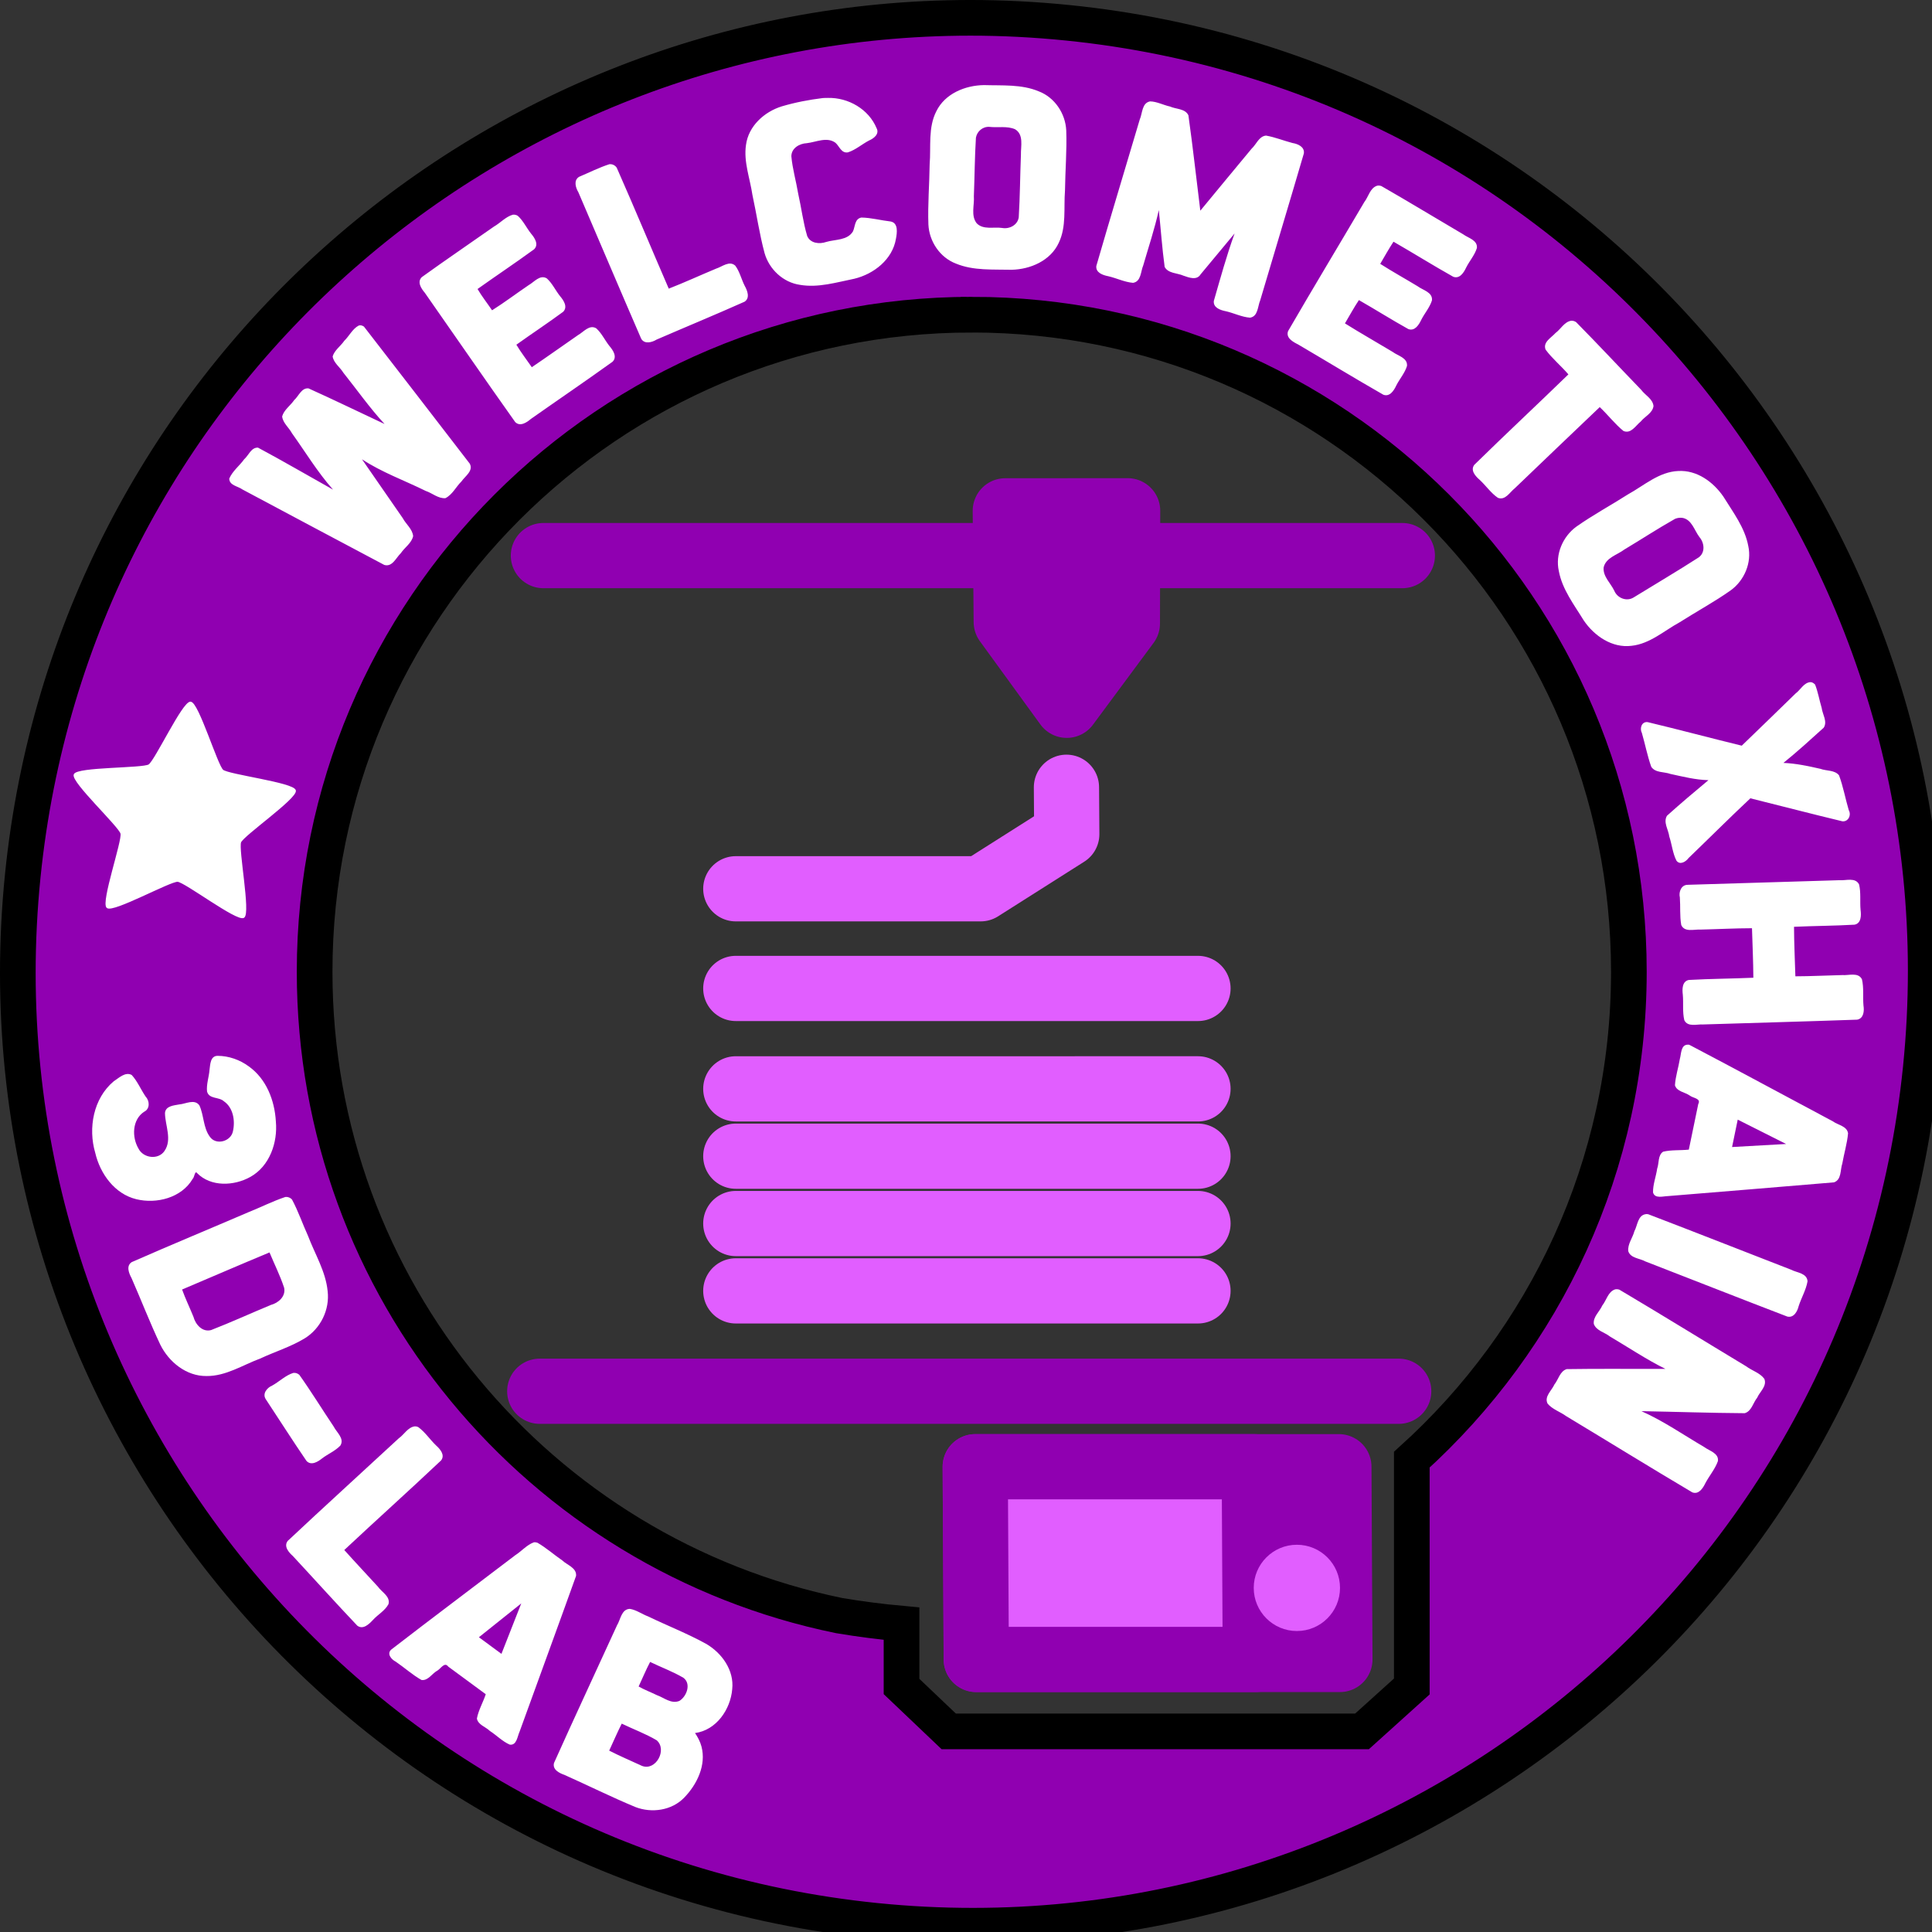 <?xml version="1.0" encoding="UTF-8" standalone="no"?>
<svg
   width="65mm"
   height="65mm"
   id="svg2"
   version="1.1"
   inkscape:version="1.1 (c68e22c387, 2021-05-23)"
   sodipodi:docname="3dlab-65mm.svg"
   inkscape:export-filename="C:\Users\jze\Desktop\tmp\xHainCI\embroidery\tmp\3dlab_logo.png"
   inkscape:export-xdpi="1368.9301"
   inkscape:export-ydpi="1368.9301"
   xmlns:inkscape="http://www.inkscape.org/namespaces/inkscape"
   xmlns:sodipodi="http://sodipodi.sourceforge.net/DTD/sodipodi-0.dtd"
   xmlns="http://www.w3.org/2000/svg"
   xmlns:svg="http://www.w3.org/2000/svg"
   xmlns:rdf="http://www.w3.org/1999/02/22-rdf-syntax-ns#"
   xmlns:cc="http://creativecommons.org/ns#"
   xmlns:dc="http://purl.org/dc/elements/1.1/">
  <rect width="100%" height="100%" fill="#333333" stroke="none"/>
  <sodipodi:namedview
     id="base"
     pagecolor="#ffffff"
     bordercolor="#666666"
     borderopacity="1.0"
     inkscape:pageopacity="0.0"
     inkscape:pageshadow="2"
     inkscape:zoom="2.1719355"
     inkscape:cx="125.46413"
     inkscape:cy="138.81628"
     inkscape:document-units="mm"
     inkscape:current-layer="layer1"
     showgrid="false"
     inkscape:window-width="1920"
     inkscape:window-height="1137"
     inkscape:window-x="1912"
     inkscape:window-y="-8"
     inkscape:window-maximized="1"
     showguides="true"
     inkscape:guide-bbox="true"
     units="mm"
     inkscape:document-rotation="0"
     inkscape:pagecheckerboard="0">
    <inkscape:grid
       type="xygrid"
       id="grid2985"
       empspacing="5"
       visible="true"
       enabled="true"
       snapvisiblegridlinesonly="true" />
  </sodipodi:namedview>
  <defs
     id="defs4">
    <marker
       inkscape:stockid="DotS"
       orient="auto"
       refY="0"
       refX="0"
       id="DotS"
       style="overflow:visible">
      <path
         id="path3828"
         d="m -2.5,-1 c 0,2.76 -2.24,5 -5,5 -2.76,0 -5,-2.24 -5,-5 0,-2.76 2.24,-5 5,-5 2.76,0 5,2.24 5,5 z"
         style="fill-rule:evenodd;stroke:#000000;stroke-width:1pt"
         transform="matrix(0.2,0,0,0.2,1.48,0.2)"
         inkscape:connector-curvature="0" />
    </marker>
    <marker
       inkscape:stockid="DotS"
       orient="auto"
       refY="0"
       refX="0"
       id="DotS-1"
       style="overflow:visible">
      <path
         inkscape:connector-curvature="0"
         id="path3828-5"
         d="m -2.5,-1 c 0,2.76 -2.24,5 -5,5 -2.76,0 -5,-2.24 -5,-5 0,-2.76 2.24,-5 5,-5 2.76,0 5,2.24 5,5 z"
         style="fill-rule:evenodd;stroke:#000000;stroke-width:1pt"
         transform="matrix(0.2,0,0,0.2,1.48,0.2)" />
    </marker>
    <marker
       inkscape:stockid="DotS"
       orient="auto"
       refY="0"
       refX="0"
       id="marker4395"
       style="overflow:visible">
      <path
         inkscape:connector-curvature="0"
         id="path4397"
         d="m -2.5,-1 c 0,2.76 -2.24,5 -5,5 -2.76,0 -5,-2.24 -5,-5 0,-2.76 2.24,-5 5,-5 2.76,0 5,2.24 5,5 z"
         style="fill-rule:evenodd;stroke:#000000;stroke-width:1pt"
         transform="matrix(0.2,0,0,0.2,1.48,0.2)" />
    </marker>
    <marker
       inkscape:stockid="DotS"
       orient="auto"
       refY="0"
       refX="0"
       id="DotS-3"
       style="overflow:visible">
      <path
         inkscape:connector-curvature="0"
         id="path3828-0"
         d="m -2.5,-1 c 0,2.76 -2.24,5 -5,5 -2.76,0 -5,-2.24 -5,-5 0,-2.76 2.24,-5 5,-5 2.76,0 5,2.24 5,5 z"
         style="fill-rule:evenodd;stroke:#000000;stroke-width:1pt"
         transform="matrix(0.2,0,0,0.2,1.48,0.2)" />
    </marker>
    <marker
       inkscape:stockid="DotS"
       orient="auto"
       refY="0"
       refX="0"
       id="marker4427"
       style="overflow:visible">
      <path
         inkscape:connector-curvature="0"
         id="path4429"
         d="m -2.5,-1 c 0,2.76 -2.24,5 -5,5 -2.76,0 -5,-2.24 -5,-5 0,-2.76 2.24,-5 5,-5 2.76,0 5,2.24 5,5 z"
         style="fill-rule:evenodd;stroke:#000000;stroke-width:1pt"
         transform="matrix(0.2,0,0,0.2,1.48,0.2)" />
    </marker>
    <marker
       inkscape:stockid="DotS"
       orient="auto"
       refY="0"
       refX="0"
       id="DotS-2"
       style="overflow:visible">
      <path
         inkscape:connector-curvature="0"
         id="path3828-1"
         d="m -2.5,-1 c 0,2.76 -2.24,5 -5,5 -2.76,0 -5,-2.24 -5,-5 0,-2.76 2.24,-5 5,-5 2.76,0 5,2.24 5,5 z"
         style="fill-rule:evenodd;stroke:#000000;stroke-width:1pt"
         transform="matrix(0.2,0,0,0.2,1.48,0.2)" />
    </marker>
    <marker
       inkscape:stockid="DotS"
       orient="auto"
       refY="0"
       refX="0"
       id="marker4427-3"
       style="overflow:visible">
      <path
         inkscape:connector-curvature="0"
         id="path4429-9"
         d="m -2.5,-1 c 0,2.76 -2.24,5 -5,5 -2.76,0 -5,-2.24 -5,-5 0,-2.76 2.24,-5 5,-5 2.76,0 5,2.24 5,5 z"
         style="fill-rule:evenodd;stroke:#000000;stroke-width:1pt"
         transform="matrix(0.2,0,0,0.2,1.48,0.2)" />
    </marker>
    <marker
       inkscape:stockid="DotS"
       orient="auto"
       refY="0"
       refX="0"
       id="DotS-21"
       style="overflow:visible">
      <path
         inkscape:connector-curvature="0"
         id="path3828-6"
         d="m -2.5,-1 c 0,2.76 -2.24,5 -5,5 -2.76,0 -5,-2.24 -5,-5 0,-2.76 2.24,-5 5,-5 2.76,0 5,2.24 5,5 z"
         style="fill-rule:evenodd;stroke:#000000;stroke-width:1pt"
         transform="matrix(0.2,0,0,0.2,1.48,0.2)" />
    </marker>
    <marker
       inkscape:stockid="DotS"
       orient="auto"
       refY="0"
       refX="0"
       id="marker4474"
       style="overflow:visible">
      <path
         inkscape:connector-curvature="0"
         id="path4476"
         d="m -2.5,-1 c 0,2.76 -2.24,5 -5,5 -2.76,0 -5,-2.24 -5,-5 0,-2.76 2.24,-5 5,-5 2.76,0 5,2.24 5,5 z"
         style="fill-rule:evenodd;stroke:#000000;stroke-width:1pt"
         transform="matrix(0.2,0,0,0.2,1.48,0.2)" />
    </marker>
    <marker
       inkscape:stockid="DotS"
       orient="auto"
       refY="0"
       refX="0"
       id="DotS-36"
       style="overflow:visible">
      <path
         inkscape:connector-curvature="0"
         id="path3828-8"
         d="m -2.5,-1 c 0,2.76 -2.24,5 -5,5 -2.76,0 -5,-2.24 -5,-5 0,-2.76 2.24,-5 5,-5 2.76,0 5,2.24 5,5 z"
         style="fill-rule:evenodd;stroke:#000000;stroke-width:1pt"
         transform="matrix(0.2,0,0,0.2,1.48,0.2)" />
    </marker>
    <marker
       inkscape:stockid="DotS"
       orient="auto"
       refY="0"
       refX="0"
       id="marker4516"
       style="overflow:visible">
      <path
         inkscape:connector-curvature="0"
         id="path4518"
         d="m -2.5,-1 c 0,2.76 -2.24,5 -5,5 -2.76,0 -5,-2.24 -5,-5 0,-2.76 2.24,-5 5,-5 2.76,0 5,2.24 5,5 z"
         style="fill-rule:evenodd;stroke:#000000;stroke-width:1pt"
         transform="matrix(0.2,0,0,0.2,1.48,0.2)" />
    </marker>
    <marker
       inkscape:stockid="DotS"
       orient="auto"
       refY="0"
       refX="0"
       id="DotS-11"
       style="overflow:visible">
      <path
         inkscape:connector-curvature="0"
         id="path3828-58"
         d="m -2.5,-1 c 0,2.76 -2.24,5 -5,5 -2.76,0 -5,-2.24 -5,-5 0,-2.76 2.24,-5 5,-5 2.76,0 5,2.24 5,5 z"
         style="fill-rule:evenodd;stroke:#000000;stroke-width:1pt"
         transform="matrix(0.2,0,0,0.2,1.48,0.2)" />
    </marker>
    <marker
       inkscape:stockid="DotS"
       orient="auto"
       refY="0"
       refX="0"
       id="marker4954"
       style="overflow:visible">
      <path
         inkscape:connector-curvature="0"
         id="path4956"
         d="m -2.5,-1 c 0,2.76 -2.24,5 -5,5 -2.76,0 -5,-2.24 -5,-5 0,-2.76 2.24,-5 5,-5 2.76,0 5,2.24 5,5 z"
         style="fill-rule:evenodd;stroke:#000000;stroke-width:1pt"
         transform="matrix(0.2,0,0,0.2,1.48,0.2)" />
    </marker>
    <marker
       inkscape:stockid="DotS"
       orient="auto"
       refY="0"
       refX="0"
       id="DotS-7"
       style="overflow:visible">
      <path
         inkscape:connector-curvature="0"
         id="path3828-3"
         d="m -2.5,-1 c 0,2.76 -2.24,5 -5,5 -2.76,0 -5,-2.24 -5,-5 0,-2.76 2.24,-5 5,-5 2.76,0 5,2.24 5,5 z"
         style="fill-rule:evenodd;stroke:#000000;stroke-width:1pt"
         transform="matrix(0.2,0,0,0.2,1.48,0.2)" />
    </marker>
    <marker
       inkscape:stockid="DotS"
       orient="auto"
       refY="0"
       refX="0"
       id="marker5024"
       style="overflow:visible">
      <path
         inkscape:connector-curvature="0"
         id="path5026"
         d="m -2.5,-1 c 0,2.76 -2.24,5 -5,5 -2.76,0 -5,-2.24 -5,-5 0,-2.76 2.24,-5 5,-5 2.76,0 5,2.24 5,5 z"
         style="fill-rule:evenodd;stroke:#000000;stroke-width:1pt"
         transform="matrix(0.2,0,0,0.2,1.48,0.2)" />
    </marker>
    <marker
       inkscape:stockid="DotS"
       orient="auto"
       refY="0"
       refX="0"
       id="DotS-34"
       style="overflow:visible">
      <path
         inkscape:connector-curvature="0"
         id="path3828-16"
         d="m -2.5,-1 c 0,2.76 -2.24,5 -5,5 -2.76,0 -5,-2.24 -5,-5 0,-2.76 2.24,-5 5,-5 2.76,0 5,2.24 5,5 z"
         style="fill-rule:evenodd;stroke:#000000;stroke-width:1pt"
         transform="matrix(0.2,0,0,0.2,1.48,0.2)" />
    </marker>
    <marker
       inkscape:stockid="DotS"
       orient="auto"
       refY="0"
       refX="0"
       id="marker5056"
       style="overflow:visible">
      <path
         inkscape:connector-curvature="0"
         id="path5058"
         d="m -2.5,-1 c 0,2.76 -2.24,5 -5,5 -2.76,0 -5,-2.24 -5,-5 0,-2.76 2.24,-5 5,-5 2.76,0 5,2.24 5,5 z"
         style="fill-rule:evenodd;stroke:#000000;stroke-width:1pt"
         transform="matrix(0.2,0,0,0.2,1.48,0.2)" />
    </marker>
    <marker
       inkscape:stockid="DotS"
       orient="auto"
       refY="0"
       refX="0"
       id="marker4516-8"
       style="overflow:visible">
      <path
         inkscape:connector-curvature="0"
         id="path4518-5"
         d="m -2.5,-1 c 0,2.76 -2.24,5 -5,5 -2.76,0 -5,-2.24 -5,-5 0,-2.76 2.24,-5 5,-5 2.76,0 5,2.24 5,5 z"
         style="fill-rule:evenodd;stroke:#000000;stroke-width:1pt"
         transform="matrix(0.2,0,0,0.2,1.48,0.2)" />
    </marker>
    <marker
       inkscape:stockid="DotS"
       orient="auto"
       refY="0"
       refX="0"
       id="marker5088"
       style="overflow:visible">
      <path
         inkscape:connector-curvature="0"
         id="path5090"
         d="m -2.5,-1 c 0,2.76 -2.24,5 -5,5 -2.76,0 -5,-2.24 -5,-5 0,-2.76 2.24,-5 5,-5 2.76,0 5,2.24 5,5 z"
         style="fill-rule:evenodd;stroke:#000000;stroke-width:1pt"
         transform="matrix(0.2,0,0,0.2,1.48,0.2)" />
    </marker>
    <marker
       inkscape:stockid="DotS"
       orient="auto"
       refY="0"
       refX="0"
       id="marker4516-9"
       style="overflow:visible">
      <path
         inkscape:connector-curvature="0"
         id="path4518-55"
         d="m -2.5,-1 c 0,2.76 -2.24,5 -5,5 -2.76,0 -5,-2.24 -5,-5 0,-2.76 2.24,-5 5,-5 2.76,0 5,2.24 5,5 z"
         style="fill-rule:evenodd;stroke:#000000;stroke-width:1pt"
         transform="matrix(0.2,0,0,0.2,1.48,0.2)" />
    </marker>
    <marker
       inkscape:stockid="DotS"
       orient="auto"
       refY="0"
       refX="0"
       id="marker5137"
       style="overflow:visible">
      <path
         inkscape:connector-curvature="0"
         id="path5139"
         d="m -2.5,-1 c 0,2.76 -2.24,5 -5,5 -2.76,0 -5,-2.24 -5,-5 0,-2.76 2.24,-5 5,-5 2.76,0 5,2.24 5,5 z"
         style="fill-rule:evenodd;stroke:#000000;stroke-width:1pt"
         transform="matrix(0.2,0,0,0.2,1.48,0.2)" />
    </marker>
    <marker
       inkscape:stockid="DotS"
       orient="auto"
       refY="0"
       refX="0"
       id="DotS-0"
       style="overflow:visible">
      <path
         inkscape:connector-curvature="0"
         id="path3828-4"
         d="m -2.5,-1 c 0,2.76 -2.24,5 -5,5 -2.76,0 -5,-2.24 -5,-5 0,-2.76 2.24,-5 5,-5 2.76,0 5,2.24 5,5 z"
         style="fill-rule:evenodd;stroke:#000000;stroke-width:1pt"
         transform="matrix(0.2,0,0,0.2,1.48,0.2)" />
    </marker>
    <marker
       inkscape:stockid="DotS"
       orient="auto"
       refY="0"
       refX="0"
       id="marker5169"
       style="overflow:visible">
      <path
         inkscape:connector-curvature="0"
         id="path5171"
         d="m -2.5,-1 c 0,2.76 -2.24,5 -5,5 -2.76,0 -5,-2.24 -5,-5 0,-2.76 2.24,-5 5,-5 2.76,0 5,2.24 5,5 z"
         style="fill-rule:evenodd;stroke:#000000;stroke-width:1pt"
         transform="matrix(0.2,0,0,0.2,1.48,0.2)" />
    </marker>
    <marker
       inkscape:stockid="DotS"
       orient="auto"
       refY="0"
       refX="0"
       id="DotS-8"
       style="overflow:visible">
      <path
         inkscape:connector-curvature="0"
         id="path3828-66"
         d="m -2.5,-1 c 0,2.76 -2.24,5 -5,5 -2.76,0 -5,-2.24 -5,-5 0,-2.76 2.24,-5 5,-5 2.76,0 5,2.24 5,5 z"
         style="fill-rule:evenodd;stroke:#000000;stroke-width:1pt"
         transform="matrix(0.2,0,0,0.2,1.48,0.2)" />
    </marker>
    <marker
       inkscape:stockid="DotS"
       orient="auto"
       refY="0"
       refX="0"
       id="marker5218"
       style="overflow:visible">
      <path
         inkscape:connector-curvature="0"
         id="path5220"
         d="m -2.5,-1 c 0,2.76 -2.24,5 -5,5 -2.76,0 -5,-2.24 -5,-5 0,-2.76 2.24,-5 5,-5 2.76,0 5,2.24 5,5 z"
         style="fill-rule:evenodd;stroke:#000000;stroke-width:1pt"
         transform="matrix(0.2,0,0,0.2,1.48,0.2)" />
    </marker>
    <marker
       inkscape:stockid="DotSv"
       orient="auto"
       refY="0"
       refX="0"
       id="DotSv"
       style="overflow:visible">
      <path
         id="path5753"
         d="m -2.5,-1 c 0,2.76 -2.24,5 -5,5 -2.76,0 -5,-2.24 -5,-5 0,-2.76 2.24,-5 5,-5 2.76,0 5,2.24 5,5 z"
         style="fill:#858585;fill-rule:evenodd;stroke:#858585;stroke-width:1pt"
         transform="matrix(0.2,0,0,0.2,1.48,0.2)"
         inkscape:connector-curvature="0" />
    </marker>
    <marker
       inkscape:stockid="DotSs"
       orient="auto"
       refY="0"
       refX="0"
       id="DotSs"
       style="overflow:visible">
      <path
         id="path5756"
         d="m -2.5,-1 c 0,2.76 -2.24,5 -5,5 -2.76,0 -5,-2.24 -5,-5 0,-2.76 2.24,-5 5,-5 2.76,0 5,2.24 5,5 z"
         style="fill:#858585;fill-rule:evenodd;stroke:#858585;stroke-width:1pt"
         transform="matrix(0.2,0,0,0.2,1.48,0.2)"
         inkscape:connector-curvature="0" />
    </marker>
    <marker
       inkscape:stockid="DotSk"
       orient="auto"
       refY="0"
       refX="0"
       id="DotSk"
       style="overflow:visible">
      <path
         id="path5759"
         d="m -2.5,-1 c 0,2.76 -2.24,5 -5,5 -2.76,0 -5,-2.24 -5,-5 0,-2.76 2.24,-5 5,-5 2.76,0 5,2.24 5,5 z"
         style="fill:#858585;fill-rule:evenodd;stroke:#858585;stroke-width:1pt"
         transform="matrix(0.2,0,0,0.2,1.48,0.2)"
         inkscape:connector-curvature="0" />
    </marker>
    <marker
       inkscape:stockid="DotSK"
       orient="auto"
       refY="0"
       refX="0"
       id="DotSK"
       style="overflow:visible">
      <path
         id="path5762"
         d="m -2.5,-1 c 0,2.76 -2.24,5 -5,5 -2.76,0 -5,-2.24 -5,-5 0,-2.76 2.24,-5 5,-5 2.76,0 5,2.24 5,5 z"
         style="fill:#858585;fill-rule:evenodd;stroke:#858585;stroke-width:1pt"
         transform="matrix(0.2,0,0,0.2,1.48,0.2)"
         inkscape:connector-curvature="0" />
    </marker>
    <marker
       inkscape:stockid="DotSQ"
       orient="auto"
       refY="0"
       refX="0"
       id="DotSQ"
       style="overflow:visible">
      <path
         id="path5765"
         d="m -2.5,-1 c 0,2.76 -2.24,5 -5,5 -2.76,0 -5,-2.24 -5,-5 0,-2.76 2.24,-5 5,-5 2.76,0 5,2.24 5,5 z"
         style="fill:#858585;fill-rule:evenodd;stroke:#858585;stroke-width:1pt"
         transform="matrix(0.2,0,0,0.2,1.48,0.2)"
         inkscape:connector-curvature="0" />
    </marker>
    <marker
       inkscape:stockid="DotSg"
       orient="auto"
       refY="0"
       refX="0"
       id="DotSg"
       style="overflow:visible">
      <path
         id="path5768"
         d="m -2.5,-1 c 0,2.76 -2.24,5 -5,5 -2.76,0 -5,-2.24 -5,-5 0,-2.76 2.24,-5 5,-5 2.76,0 5,2.24 5,5 z"
         style="fill:#858585;fill-rule:evenodd;stroke:#858585;stroke-width:1pt"
         transform="matrix(0.2,0,0,0.2,1.48,0.2)"
         inkscape:connector-curvature="0" />
    </marker>
    <marker
       inkscape:stockid="marker4516J"
       orient="auto"
       refY="0"
       refX="0"
       id="marker4516J"
       style="overflow:visible">
      <path
         inkscape:connector-curvature="0"
         id="path5771"
         d="m -2.5,-1 c 0,2.76 -2.24,5 -5,5 -2.76,0 -5,-2.24 -5,-5 0,-2.76 2.24,-5 5,-5 2.76,0 5,2.24 5,5 z"
         style="fill:#858585;fill-rule:evenodd;stroke:#858585;stroke-width:1pt"
         transform="matrix(0.2,0,0,0.2,1.48,0.2)" />
    </marker>
    <marker
       inkscape:stockid="marker4516P"
       orient="auto"
       refY="0"
       refX="0"
       id="marker4516P"
       style="overflow:visible">
      <path
         inkscape:connector-curvature="0"
         id="path5774"
         d="m -2.5,-1 c 0,2.76 -2.24,5 -5,5 -2.76,0 -5,-2.24 -5,-5 0,-2.76 2.24,-5 5,-5 2.76,0 5,2.24 5,5 z"
         style="fill:#858585;fill-rule:evenodd;stroke:#858585;stroke-width:1pt"
         transform="matrix(0.2,0,0,0.2,1.48,0.2)" />
    </marker>
    <marker
       inkscape:stockid="DotSC"
       orient="auto"
       refY="0"
       refX="0"
       id="DotSC"
       style="overflow:visible">
      <path
         id="path5777"
         d="m -2.5,-1 c 0,2.76 -2.24,5 -5,5 -2.76,0 -5,-2.24 -5,-5 0,-2.76 2.24,-5 5,-5 2.76,0 5,2.24 5,5 z"
         style="fill:#858585;fill-rule:evenodd;stroke:#858585;stroke-width:1pt"
         transform="matrix(0.2,0,0,0.2,1.48,0.2)"
         inkscape:connector-curvature="0" />
    </marker>
    <marker
       inkscape:stockid="DotSL"
       orient="auto"
       refY="0"
       refX="0"
       id="DotSL"
       style="overflow:visible">
      <path
         id="path5780"
         d="m -2.5,-1 c 0,2.76 -2.24,5 -5,5 -2.76,0 -5,-2.24 -5,-5 0,-2.76 2.24,-5 5,-5 2.76,0 5,2.24 5,5 z"
         style="fill:#858585;fill-rule:evenodd;stroke:#858585;stroke-width:1pt"
         transform="matrix(0.2,0,0,0.2,1.48,0.2)"
         inkscape:connector-curvature="0" />
    </marker>
    <marker
       inkscape:stockid="DotSf"
       orient="auto"
       refY="0"
       refX="0"
       id="DotSf"
       style="overflow:visible">
      <path
         id="path5783"
         d="m -2.5,-1 c 0,2.76 -2.24,5 -5,5 -2.76,0 -5,-2.24 -5,-5 0,-2.76 2.24,-5 5,-5 2.76,0 5,2.24 5,5 z"
         style="fill:#858585;fill-rule:evenodd;stroke:#858585;stroke-width:1pt"
         transform="matrix(0.2,0,0,0.2,1.48,0.2)"
         inkscape:connector-curvature="0" />
    </marker>
    <marker
       inkscape:stockid="DotS7"
       orient="auto"
       refY="0"
       refX="0"
       id="DotS7"
       style="overflow:visible">
      <path
         id="path5786"
         d="m -2.5,-1 c 0,2.76 -2.24,5 -5,5 -2.76,0 -5,-2.24 -5,-5 0,-2.76 2.24,-5 5,-5 2.76,0 5,2.24 5,5 z"
         style="fill:#858585;fill-rule:evenodd;stroke:#858585;stroke-width:1pt"
         transform="matrix(0.2,0,0,0.2,1.48,0.2)"
         inkscape:connector-curvature="0" />
    </marker>
    <marker
       inkscape:stockid="DotSS"
       orient="auto"
       refY="0"
       refX="0"
       id="DotSS"
       style="overflow:visible">
      <path
         id="path5789"
         d="m -2.5,-1 c 0,2.76 -2.24,5 -5,5 -2.76,0 -5,-2.24 -5,-5 0,-2.76 2.24,-5 5,-5 2.76,0 5,2.24 5,5 z"
         style="fill:#858585;fill-rule:evenodd;stroke:#858585;stroke-width:1pt"
         transform="matrix(0.2,0,0,0.2,1.48,0.2)"
         inkscape:connector-curvature="0" />
    </marker>
    <marker
       inkscape:stockid="DotSy"
       orient="auto"
       refY="0"
       refX="0"
       id="DotSy"
       style="overflow:visible">
      <path
         id="path5792"
         d="m -2.5,-1 c 0,2.76 -2.24,5 -5,5 -2.76,0 -5,-2.24 -5,-5 0,-2.76 2.24,-5 5,-5 2.76,0 5,2.24 5,5 z"
         style="fill:#858585;fill-rule:evenodd;stroke:#858585;stroke-width:1pt"
         transform="matrix(0.2,0,0,0.2,1.48,0.2)"
         inkscape:connector-curvature="0" />
    </marker>
    <marker
       inkscape:stockid="marker4516C"
       orient="auto"
       refY="0"
       refX="0"
       id="marker4516C"
       style="overflow:visible">
      <path
         inkscape:connector-curvature="0"
         id="path5795"
         d="m -2.5,-1 c 0,2.76 -2.24,5 -5,5 -2.76,0 -5,-2.24 -5,-5 0,-2.76 2.24,-5 5,-5 2.76,0 5,2.24 5,5 z"
         style="fill:#858585;fill-rule:evenodd;stroke:#858585;stroke-width:1pt"
         transform="matrix(0.2,0,0,0.2,1.48,0.2)" />
    </marker>
    <marker
       inkscape:stockid="marker45162"
       orient="auto"
       refY="0"
       refX="0"
       id="marker45162"
       style="overflow:visible">
      <path
         inkscape:connector-curvature="0"
         id="path5798"
         d="m -2.5,-1 c 0,2.76 -2.24,5 -5,5 -2.76,0 -5,-2.24 -5,-5 0,-2.76 2.24,-5 5,-5 2.76,0 5,2.24 5,5 z"
         style="fill:#858585;fill-rule:evenodd;stroke:#858585;stroke-width:1pt"
         transform="matrix(0.2,0,0,0.2,1.48,0.2)" />
    </marker>
    <marker
       inkscape:stockid="DotSG"
       orient="auto"
       refY="0"
       refX="0"
       id="DotSG"
       style="overflow:visible">
      <path
         id="path5801"
         d="m -2.5,-1 c 0,2.76 -2.24,5 -5,5 -2.76,0 -5,-2.24 -5,-5 0,-2.76 2.24,-5 5,-5 2.76,0 5,2.24 5,5 z"
         style="fill:#858585;fill-rule:evenodd;stroke:#858585;stroke-width:1pt"
         transform="matrix(0.2,0,0,0.2,1.48,0.2)"
         inkscape:connector-curvature="0" />
    </marker>
    <marker
       inkscape:stockid="DotS5"
       orient="auto"
       refY="0"
       refX="0"
       id="DotS5"
       style="overflow:visible">
      <path
         id="path5804"
         d="m -2.5,-1 c 0,2.76 -2.24,5 -5,5 -2.76,0 -5,-2.24 -5,-5 0,-2.76 2.24,-5 5,-5 2.76,0 5,2.24 5,5 z"
         style="fill:#858585;fill-rule:evenodd;stroke:#858585;stroke-width:1pt"
         transform="matrix(0.2,0,0,0.2,1.48,0.2)"
         inkscape:connector-curvature="0" />
    </marker>
    <marker
       inkscape:stockid="DotSsA"
       orient="auto"
       refY="0"
       refX="0"
       id="DotSsA"
       style="overflow:visible">
      <path
         id="path5807"
         d="m -2.5,-1 c 0,2.76 -2.24,5 -5,5 -2.76,0 -5,-2.24 -5,-5 0,-2.76 2.24,-5 5,-5 2.76,0 5,2.24 5,5 z"
         style="fill:#858585;fill-rule:evenodd;stroke:#858585;stroke-width:1pt"
         transform="matrix(0.2,0,0,0.2,1.48,0.2)"
         inkscape:connector-curvature="0" />
    </marker>
    <marker
       inkscape:stockid="DotSLd"
       orient="auto"
       refY="0"
       refX="0"
       id="DotSLd"
       style="overflow:visible">
      <path
         id="path5810"
         d="m -2.5,-1 c 0,2.76 -2.24,5 -5,5 -2.76,0 -5,-2.24 -5,-5 0,-2.76 2.24,-5 5,-5 2.76,0 5,2.24 5,5 z"
         style="fill:#858585;fill-rule:evenodd;stroke:#858585;stroke-width:1pt"
         transform="matrix(0.2,0,0,0.2,1.48,0.2)"
         inkscape:connector-curvature="0" />
    </marker>
    <marker
       inkscape:stockid="DotSd"
       orient="auto"
       refY="0"
       refX="0"
       id="DotSd"
       style="overflow:visible">
      <path
         id="path5813"
         d="m -2.5,-1 c 0,2.76 -2.24,5 -5,5 -2.76,0 -5,-2.24 -5,-5 0,-2.76 2.24,-5 5,-5 2.76,0 5,2.24 5,5 z"
         style="fill:#858585;fill-rule:evenodd;stroke:#858585;stroke-width:1pt"
         transform="matrix(0.2,0,0,0.2,1.48,0.2)"
         inkscape:connector-curvature="0" />
    </marker>
    <marker
       inkscape:stockid="DotSyI"
       orient="auto"
       refY="0"
       refX="0"
       id="DotSyI"
       style="overflow:visible">
      <path
         id="path5816"
         d="m -2.5,-1 c 0,2.76 -2.24,5 -5,5 -2.76,0 -5,-2.24 -5,-5 0,-2.76 2.24,-5 5,-5 2.76,0 5,2.24 5,5 z"
         style="fill:#858585;fill-rule:evenodd;stroke:#858585;stroke-width:1pt"
         transform="matrix(0.2,0,0,0.2,1.48,0.2)"
         inkscape:connector-curvature="0" />
    </marker>
    <marker
       inkscape:stockid="marker4516y"
       orient="auto"
       refY="0"
       refX="0"
       id="marker4516y"
       style="overflow:visible">
      <path
         inkscape:connector-curvature="0"
         id="path5819"
         d="m -2.5,-1 c 0,2.76 -2.24,5 -5,5 -2.76,0 -5,-2.24 -5,-5 0,-2.76 2.24,-5 5,-5 2.76,0 5,2.24 5,5 z"
         style="fill:#858585;fill-rule:evenodd;stroke:#858585;stroke-width:1pt"
         transform="matrix(0.2,0,0,0.2,1.48,0.2)" />
    </marker>
    <marker
       inkscape:stockid="marker4516I"
       orient="auto"
       refY="0"
       refX="0"
       id="marker4516I"
       style="overflow:visible">
      <path
         inkscape:connector-curvature="0"
         id="path5822"
         d="m -2.5,-1 c 0,2.76 -2.24,5 -5,5 -2.76,0 -5,-2.24 -5,-5 0,-2.76 2.24,-5 5,-5 2.76,0 5,2.24 5,5 z"
         style="fill:#858585;fill-rule:evenodd;stroke:#858585;stroke-width:1pt"
         transform="matrix(0.2,0,0,0.2,1.48,0.2)" />
    </marker>
    <marker
       inkscape:stockid="marker5218b"
       orient="auto"
       refY="0"
       refX="0"
       id="marker5218b"
       style="overflow:visible">
      <path
         inkscape:connector-curvature="0"
         id="path5825"
         d="m -2.5,-1 c 0,2.76 -2.24,5 -5,5 -2.76,0 -5,-2.24 -5,-5 0,-2.76 2.24,-5 5,-5 2.76,0 5,2.24 5,5 z"
         style="fill:#858585;fill-rule:evenodd;stroke:#858585;stroke-width:1pt"
         transform="matrix(0.2,0,0,0.2,1.48,0.2)" />
    </marker>
    <marker
       inkscape:stockid="marker5218X"
       orient="auto"
       refY="0"
       refX="0"
       id="marker5218X"
       style="overflow:visible">
      <path
         inkscape:connector-curvature="0"
         id="path5828"
         d="m -2.5,-1 c 0,2.76 -2.24,5 -5,5 -2.76,0 -5,-2.24 -5,-5 0,-2.76 2.24,-5 5,-5 2.76,0 5,2.24 5,5 z"
         style="fill:#858585;fill-rule:evenodd;stroke:#858585;stroke-width:1pt"
         transform="matrix(0.2,0,0,0.2,1.48,0.2)" />
    </marker>
    <marker
       inkscape:stockid="DotSQL"
       orient="auto"
       refY="0"
       refX="0"
       id="DotSQL"
       style="overflow:visible">
      <path
         id="path6109"
         d="m -2.5,-1 c 0,2.76 -2.24,5 -5,5 -2.76,0 -5,-2.24 -5,-5 0,-2.76 2.24,-5 5,-5 2.76,0 5,2.24 5,5 z"
         style="fill:#ffc400;fill-rule:evenodd;stroke:#ffc400;stroke-width:1pt"
         transform="matrix(0.2,0,0,0.2,1.48,0.2)"
         inkscape:connector-curvature="0" />
    </marker>
    <marker
       inkscape:stockid="DotSgb"
       orient="auto"
       refY="0"
       refX="0"
       id="DotSgb"
       style="overflow:visible">
      <path
         id="path6112"
         d="m -2.5,-1 c 0,2.76 -2.24,5 -5,5 -2.76,0 -5,-2.24 -5,-5 0,-2.76 2.24,-5 5,-5 2.76,0 5,2.24 5,5 z"
         style="fill:#ffc400;fill-rule:evenodd;stroke:#ffc400;stroke-width:1pt"
         transform="matrix(0.2,0,0,0.2,1.48,0.2)"
         inkscape:connector-curvature="0" />
    </marker>
    <marker
       inkscape:stockid="marker4516J6"
       orient="auto"
       refY="0"
       refX="0"
       id="marker4516J6"
       style="overflow:visible">
      <path
         inkscape:connector-curvature="0"
         id="path6115"
         d="m -2.5,-1 c 0,2.76 -2.24,5 -5,5 -2.76,0 -5,-2.24 -5,-5 0,-2.76 2.24,-5 5,-5 2.76,0 5,2.24 5,5 z"
         style="fill:#ffc400;fill-rule:evenodd;stroke:#ffc400;stroke-width:1pt"
         transform="matrix(0.2,0,0,0.2,1.48,0.2)" />
    </marker>
    <marker
       inkscape:stockid="marker4516Pl"
       orient="auto"
       refY="0"
       refX="0"
       id="marker4516Pl"
       style="overflow:visible">
      <path
         inkscape:connector-curvature="0"
         id="path6118"
         d="m -2.5,-1 c 0,2.76 -2.24,5 -5,5 -2.76,0 -5,-2.24 -5,-5 0,-2.76 2.24,-5 5,-5 2.76,0 5,2.24 5,5 z"
         style="fill:#ffc400;fill-rule:evenodd;stroke:#ffc400;stroke-width:1pt"
         transform="matrix(0.2,0,0,0.2,1.48,0.2)" />
    </marker>
    <marker
       inkscape:stockid="DotSSB"
       orient="auto"
       refY="0"
       refX="0"
       id="DotSSB"
       style="overflow:visible">
      <path
         id="path6121"
         d="m -2.5,-1 c 0,2.76 -2.24,5 -5,5 -2.76,0 -5,-2.24 -5,-5 0,-2.76 2.24,-5 5,-5 2.76,0 5,2.24 5,5 z"
         style="fill:#ffc400;fill-rule:evenodd;stroke:#ffc400;stroke-width:1pt"
         transform="matrix(0.2,0,0,0.2,1.48,0.2)"
         inkscape:connector-curvature="0" />
    </marker>
    <marker
       inkscape:stockid="DotSyD"
       orient="auto"
       refY="0"
       refX="0"
       id="DotSyD"
       style="overflow:visible">
      <path
         id="path6124"
         d="m -2.5,-1 c 0,2.76 -2.24,5 -5,5 -2.76,0 -5,-2.24 -5,-5 0,-2.76 2.24,-5 5,-5 2.76,0 5,2.24 5,5 z"
         style="fill:#ffc400;fill-rule:evenodd;stroke:#ffc400;stroke-width:1pt"
         transform="matrix(0.2,0,0,0.2,1.48,0.2)"
         inkscape:connector-curvature="0" />
    </marker>
    <marker
       inkscape:stockid="marker4516Ct"
       orient="auto"
       refY="0"
       refX="0"
       id="marker4516Ct"
       style="overflow:visible">
      <path
         inkscape:connector-curvature="0"
         id="path6127"
         d="m -2.5,-1 c 0,2.76 -2.24,5 -5,5 -2.76,0 -5,-2.24 -5,-5 0,-2.76 2.24,-5 5,-5 2.76,0 5,2.24 5,5 z"
         style="fill:#ffc400;fill-rule:evenodd;stroke:#ffc400;stroke-width:1pt"
         transform="matrix(0.2,0,0,0.2,1.48,0.2)" />
    </marker>
    <marker
       inkscape:stockid="marker451623"
       orient="auto"
       refY="0"
       refX="0"
       id="marker451623"
       style="overflow:visible">
      <path
         inkscape:connector-curvature="0"
         id="path6130"
         d="m -2.5,-1 c 0,2.76 -2.24,5 -5,5 -2.76,0 -5,-2.24 -5,-5 0,-2.76 2.24,-5 5,-5 2.76,0 5,2.24 5,5 z"
         style="fill:#ffc400;fill-rule:evenodd;stroke:#ffc400;stroke-width:1pt"
         transform="matrix(0.2,0,0,0.2,1.48,0.2)" />
    </marker>
    <marker
       inkscape:stockid="marker4516yb"
       orient="auto"
       refY="0"
       refX="0"
       id="marker4516yb"
       style="overflow:visible">
      <path
         inkscape:connector-curvature="0"
         id="path6133"
         d="m -2.5,-1 c 0,2.76 -2.24,5 -5,5 -2.76,0 -5,-2.24 -5,-5 0,-2.76 2.24,-5 5,-5 2.76,0 5,2.24 5,5 z"
         style="fill:#ffc400;fill-rule:evenodd;stroke:#ffc400;stroke-width:1pt"
         transform="matrix(0.2,0,0,0.2,1.48,0.2)" />
    </marker>
    <marker
       inkscape:stockid="marker4516IS"
       orient="auto"
       refY="0"
       refX="0"
       id="marker4516IS"
       style="overflow:visible">
      <path
         inkscape:connector-curvature="0"
         id="path6136"
         d="m -2.5,-1 c 0,2.76 -2.24,5 -5,5 -2.76,0 -5,-2.24 -5,-5 0,-2.76 2.24,-5 5,-5 2.76,0 5,2.24 5,5 z"
         style="fill:#ffc400;fill-rule:evenodd;stroke:#ffc400;stroke-width:1pt"
         transform="matrix(0.2,0,0,0.2,1.48,0.2)" />
    </marker>
    <marker
       inkscape:stockid="DotSsAi"
       orient="auto"
       refY="0"
       refX="0"
       id="DotSsAi"
       style="overflow:visible">
      <path
         id="path6139"
         d="m -2.5,-1 c 0,2.76 -2.24,5 -5,5 -2.76,0 -5,-2.24 -5,-5 0,-2.76 2.24,-5 5,-5 2.76,0 5,2.24 5,5 z"
         style="fill:#ffc400;fill-rule:evenodd;stroke:#ffc400;stroke-width:1pt"
         transform="matrix(0.2,0,0,0.2,1.48,0.2)"
         inkscape:connector-curvature="0" />
    </marker>
    <marker
       inkscape:stockid="DotSLdG"
       orient="auto"
       refY="0"
       refX="0"
       id="DotSLdG"
       style="overflow:visible">
      <path
         id="path6142"
         d="m -2.5,-1 c 0,2.76 -2.24,5 -5,5 -2.76,0 -5,-2.24 -5,-5 0,-2.76 2.24,-5 5,-5 2.76,0 5,2.24 5,5 z"
         style="fill:#ffc400;fill-rule:evenodd;stroke:#ffc400;stroke-width:1pt"
         transform="matrix(0.2,0,0,0.2,1.48,0.2)"
         inkscape:connector-curvature="0" />
    </marker>
    <marker
       inkscape:stockid="DotSd7"
       orient="auto"
       refY="0"
       refX="0"
       id="DotSd7"
       style="overflow:visible">
      <path
         id="path6145"
         d="m -2.5,-1 c 0,2.76 -2.24,5 -5,5 -2.76,0 -5,-2.24 -5,-5 0,-2.76 2.24,-5 5,-5 2.76,0 5,2.24 5,5 z"
         style="fill:#ffc400;fill-rule:evenodd;stroke:#ffc400;stroke-width:1pt"
         transform="matrix(0.2,0,0,0.2,1.48,0.2)"
         inkscape:connector-curvature="0" />
    </marker>
    <marker
       inkscape:stockid="DotSyIp"
       orient="auto"
       refY="0"
       refX="0"
       id="DotSyIp"
       style="overflow:visible">
      <path
         id="path6148"
         d="m -2.5,-1 c 0,2.76 -2.24,5 -5,5 -2.76,0 -5,-2.24 -5,-5 0,-2.76 2.24,-5 5,-5 2.76,0 5,2.24 5,5 z"
         style="fill:#ffc400;fill-rule:evenodd;stroke:#ffc400;stroke-width:1pt"
         transform="matrix(0.2,0,0,0.2,1.48,0.2)"
         inkscape:connector-curvature="0" />
    </marker>
    <marker
       inkscape:stockid="DotSvS"
       orient="auto"
       refY="0"
       refX="0"
       id="DotSvS"
       style="overflow:visible">
      <path
         id="path6151"
         d="m -2.5,-1 c 0,2.76 -2.24,5 -5,5 -2.76,0 -5,-2.24 -5,-5 0,-2.76 2.24,-5 5,-5 2.76,0 5,2.24 5,5 z"
         style="fill:#ffc400;fill-rule:evenodd;stroke:#ffc400;stroke-width:1pt"
         transform="matrix(0.2,0,0,0.2,1.48,0.2)"
         inkscape:connector-curvature="0" />
    </marker>
    <marker
       inkscape:stockid="DotSsJ"
       orient="auto"
       refY="0"
       refX="0"
       id="DotSsJ"
       style="overflow:visible">
      <path
         id="path6154"
         d="m -2.5,-1 c 0,2.76 -2.24,5 -5,5 -2.76,0 -5,-2.24 -5,-5 0,-2.76 2.24,-5 5,-5 2.76,0 5,2.24 5,5 z"
         style="fill:#ffc400;fill-rule:evenodd;stroke:#ffc400;stroke-width:1pt"
         transform="matrix(0.2,0,0,0.2,1.48,0.2)"
         inkscape:connector-curvature="0" />
    </marker>
    <marker
       inkscape:stockid="DotSfb"
       orient="auto"
       refY="0"
       refX="0"
       id="DotSfb"
       style="overflow:visible">
      <path
         id="path6157"
         d="m -2.5,-1 c 0,2.76 -2.24,5 -5,5 -2.76,0 -5,-2.24 -5,-5 0,-2.76 2.24,-5 5,-5 2.76,0 5,2.24 5,5 z"
         style="fill:#ffc400;fill-rule:evenodd;stroke:#ffc400;stroke-width:1pt"
         transform="matrix(0.2,0,0,0.2,1.48,0.2)"
         inkscape:connector-curvature="0" />
    </marker>
    <marker
       inkscape:stockid="DotS7T"
       orient="auto"
       refY="0"
       refX="0"
       id="DotS7T"
       style="overflow:visible">
      <path
         id="path6160"
         d="m -2.5,-1 c 0,2.76 -2.24,5 -5,5 -2.76,0 -5,-2.24 -5,-5 0,-2.76 2.24,-5 5,-5 2.76,0 5,2.24 5,5 z"
         style="fill:#ffc400;fill-rule:evenodd;stroke:#ffc400;stroke-width:1pt"
         transform="matrix(0.2,0,0,0.2,1.48,0.2)"
         inkscape:connector-curvature="0" />
    </marker>
    <marker
       inkscape:stockid="DotSko"
       orient="auto"
       refY="0"
       refX="0"
       id="DotSko"
       style="overflow:visible">
      <path
         id="path6163"
         d="m -2.5,-1 c 0,2.76 -2.24,5 -5,5 -2.76,0 -5,-2.24 -5,-5 0,-2.76 2.24,-5 5,-5 2.76,0 5,2.24 5,5 z"
         style="fill:#ffc400;fill-rule:evenodd;stroke:#ffc400;stroke-width:1pt"
         transform="matrix(0.2,0,0,0.2,1.48,0.2)"
         inkscape:connector-curvature="0" />
    </marker>
    <marker
       inkscape:stockid="DotSKZ"
       orient="auto"
       refY="0"
       refX="0"
       id="DotSKZ"
       style="overflow:visible">
      <path
         id="path6166"
         d="m -2.5,-1 c 0,2.76 -2.24,5 -5,5 -2.76,0 -5,-2.24 -5,-5 0,-2.76 2.24,-5 5,-5 2.76,0 5,2.24 5,5 z"
         style="fill:#ffc400;fill-rule:evenodd;stroke:#ffc400;stroke-width:1pt"
         transform="matrix(0.2,0,0,0.2,1.48,0.2)"
         inkscape:connector-curvature="0" />
    </marker>
    <marker
       inkscape:stockid="DotSCa"
       orient="auto"
       refY="0"
       refX="0"
       id="DotSCa"
       style="overflow:visible">
      <path
         id="path6169"
         d="m -2.5,-1 c 0,2.76 -2.24,5 -5,5 -2.76,0 -5,-2.24 -5,-5 0,-2.76 2.24,-5 5,-5 2.76,0 5,2.24 5,5 z"
         style="fill:#ffc400;fill-rule:evenodd;stroke:#ffc400;stroke-width:1pt"
         transform="matrix(0.2,0,0,0.2,1.48,0.2)"
         inkscape:connector-curvature="0" />
    </marker>
    <marker
       inkscape:stockid="DotSLi"
       orient="auto"
       refY="0"
       refX="0"
       id="DotSLi"
       style="overflow:visible">
      <path
         id="path6172"
         d="m -2.5,-1 c 0,2.76 -2.24,5 -5,5 -2.76,0 -5,-2.24 -5,-5 0,-2.76 2.24,-5 5,-5 2.76,0 5,2.24 5,5 z"
         style="fill:#ffc400;fill-rule:evenodd;stroke:#ffc400;stroke-width:1pt"
         transform="matrix(0.2,0,0,0.2,1.48,0.2)"
         inkscape:connector-curvature="0" />
    </marker>
    <marker
       inkscape:stockid="marker5218bQ"
       orient="auto"
       refY="0"
       refX="0"
       id="marker5218bQ"
       style="overflow:visible">
      <path
         inkscape:connector-curvature="0"
         id="path6175"
         d="m -2.5,-1 c 0,2.76 -2.24,5 -5,5 -2.76,0 -5,-2.24 -5,-5 0,-2.76 2.24,-5 5,-5 2.76,0 5,2.24 5,5 z"
         style="fill:#ffc400;fill-rule:evenodd;stroke:#ffc400;stroke-width:1pt"
         transform="matrix(0.2,0,0,0.2,1.48,0.2)" />
    </marker>
    <marker
       inkscape:stockid="marker5218XM"
       orient="auto"
       refY="0"
       refX="0"
       id="marker5218XM"
       style="overflow:visible">
      <path
         inkscape:connector-curvature="0"
         id="path6178"
         d="m -2.5,-1 c 0,2.76 -2.24,5 -5,5 -2.76,0 -5,-2.24 -5,-5 0,-2.76 2.24,-5 5,-5 2.76,0 5,2.24 5,5 z"
         style="fill:#ffc400;fill-rule:evenodd;stroke:#ffc400;stroke-width:1pt"
         transform="matrix(0.2,0,0,0.2,1.48,0.2)" />
    </marker>
    <marker
       inkscape:stockid="DotSGn"
       orient="auto"
       refY="0"
       refX="0"
       id="DotSGn"
       style="overflow:visible">
      <path
         id="path6181"
         d="m -2.5,-1 c 0,2.76 -2.24,5 -5,5 -2.76,0 -5,-2.24 -5,-5 0,-2.76 2.24,-5 5,-5 2.76,0 5,2.24 5,5 z"
         style="fill:#ffc400;fill-rule:evenodd;stroke:#ffc400;stroke-width:1pt"
         transform="matrix(0.2,0,0,0.2,1.48,0.2)"
         inkscape:connector-curvature="0" />
    </marker>
    <marker
       inkscape:stockid="DotS5R"
       orient="auto"
       refY="0"
       refX="0"
       id="DotS5R"
       style="overflow:visible">
      <path
         id="path6184"
         d="m -2.5,-1 c 0,2.76 -2.24,5 -5,5 -2.76,0 -5,-2.24 -5,-5 0,-2.76 2.24,-5 5,-5 2.76,0 5,2.24 5,5 z"
         style="fill:#ffc400;fill-rule:evenodd;stroke:#ffc400;stroke-width:1pt"
         transform="matrix(0.2,0,0,0.2,1.48,0.2)"
         inkscape:connector-curvature="0" />
    </marker>
    <marker
       inkscape:stockid="DotSd7"
       orient="auto"
       refY="0"
       refX="0"
       id="DotSd7-9"
       style="overflow:visible">
      <path
         inkscape:connector-curvature="0"
         id="path6145-2"
         d="m -2.5,-1 c 0,2.76 -2.24,5 -5,5 -2.76,0 -5,-2.24 -5,-5 0,-2.76 2.24,-5 5,-5 2.76,0 5,2.24 5,5 z"
         style="fill:#ffc400;fill-rule:evenodd;stroke:#ffc400;stroke-width:1pt"
         transform="matrix(0.2,0,0,0.2,1.48,0.2)" />
    </marker>
    <marker
       inkscape:stockid="DotSyIp"
       orient="auto"
       refY="0"
       refX="0"
       id="DotSyIp-9"
       style="overflow:visible">
      <path
         inkscape:connector-curvature="0"
         id="path6148-2"
         d="m -2.5,-1 c 0,2.76 -2.24,5 -5,5 -2.76,0 -5,-2.24 -5,-5 0,-2.76 2.24,-5 5,-5 2.76,0 5,2.24 5,5 z"
         style="fill:#ffc400;fill-rule:evenodd;stroke:#ffc400;stroke-width:1pt"
         transform="matrix(0.2,0,0,0.2,1.48,0.2)" />
    </marker>
    <marker
       inkscape:stockid="DotSGn"
       orient="auto"
       refY="0"
       refX="0"
       id="DotSGn-0"
       style="overflow:visible">
      <path
         inkscape:connector-curvature="0"
         id="path6181-6"
         d="m -2.5,-1 c 0,2.76 -2.24,5 -5,5 -2.76,0 -5,-2.24 -5,-5 0,-2.76 2.24,-5 5,-5 2.76,0 5,2.24 5,5 z"
         style="fill:#ffc400;fill-rule:evenodd;stroke:#ffc400;stroke-width:1pt"
         transform="matrix(0.2,0,0,0.2,1.48,0.2)" />
    </marker>
    <marker
       inkscape:stockid="DotS5R"
       orient="auto"
       refY="0"
       refX="0"
       id="DotS5R-3"
       style="overflow:visible">
      <path
         inkscape:connector-curvature="0"
         id="path6184-9"
         d="m -2.5,-1 c 0,2.76 -2.24,5 -5,5 -2.76,0 -5,-2.24 -5,-5 0,-2.76 2.24,-5 5,-5 2.76,0 5,2.24 5,5 z"
         style="fill:#ffc400;fill-rule:evenodd;stroke:#ffc400;stroke-width:1pt"
         transform="matrix(0.2,0,0,0.2,1.48,0.2)" />
    </marker>
    <marker
       inkscape:stockid="marker5218bQ"
       orient="auto"
       refY="0"
       refX="0"
       id="marker5218bQ-7"
       style="overflow:visible">
      <path
         inkscape:connector-curvature="0"
         id="path6175-9"
         d="m -2.5,-1 c 0,2.76 -2.24,5 -5,5 -2.76,0 -5,-2.24 -5,-5 0,-2.76 2.24,-5 5,-5 2.76,0 5,2.24 5,5 z"
         style="fill:#ffc400;fill-rule:evenodd;stroke:#ffc400;stroke-width:1pt"
         transform="matrix(0.2,0,0,0.2,1.48,0.2)" />
    </marker>
    <marker
       inkscape:stockid="marker5218XM"
       orient="auto"
       refY="0"
       refX="0"
       id="marker5218XM-8"
       style="overflow:visible">
      <path
         inkscape:connector-curvature="0"
         id="path6178-2"
         d="m -2.5,-1 c 0,2.76 -2.24,5 -5,5 -2.76,0 -5,-2.24 -5,-5 0,-2.76 2.24,-5 5,-5 2.76,0 5,2.24 5,5 z"
         style="fill:#ffc400;fill-rule:evenodd;stroke:#ffc400;stroke-width:1pt"
         transform="matrix(0.2,0,0,0.2,1.48,0.2)" />
    </marker>
    <marker
       inkscape:stockid="marker5218bQ"
       orient="auto"
       refY="0"
       refX="0"
       id="marker5218bQ-9"
       style="overflow:visible">
      <path
         inkscape:connector-curvature="0"
         id="path6175-95"
         d="m -2.5,-1 c 0,2.76 -2.24,5 -5,5 -2.76,0 -5,-2.24 -5,-5 0,-2.76 2.24,-5 5,-5 2.76,0 5,2.24 5,5 z"
         style="fill:#ffc400;fill-rule:evenodd;stroke:#ffc400;stroke-width:1pt"
         transform="matrix(0.2,0,0,0.2,1.48,0.2)" />
    </marker>
    <marker
       inkscape:stockid="marker5218XM"
       orient="auto"
       refY="0"
       refX="0"
       id="marker5218XM-4"
       style="overflow:visible">
      <path
         inkscape:connector-curvature="0"
         id="path6178-29"
         d="m -2.5,-1 c 0,2.76 -2.24,5 -5,5 -2.76,0 -5,-2.24 -5,-5 0,-2.76 2.24,-5 5,-5 2.76,0 5,2.24 5,5 z"
         style="fill:#ffc400;fill-rule:evenodd;stroke:#ffc400;stroke-width:1pt"
         transform="matrix(0.2,0,0,0.2,1.48,0.2)" />
    </marker>
    <marker
       inkscape:stockid="DotSGn"
       orient="auto"
       refY="0"
       refX="0"
       id="DotSGn-08"
       style="overflow:visible">
      <path
         inkscape:connector-curvature="0"
         id="path6181-5"
         d="m -2.5,-1 c 0,2.76 -2.24,5 -5,5 -2.76,0 -5,-2.24 -5,-5 0,-2.76 2.24,-5 5,-5 2.76,0 5,2.24 5,5 z"
         style="fill:#ffc400;fill-rule:evenodd;stroke:#ffc400;stroke-width:1pt"
         transform="matrix(0.2,0,0,0.2,1.48,0.2)" />
    </marker>
    <marker
       inkscape:stockid="DotS5R"
       orient="auto"
       refY="0"
       refX="0"
       id="DotS5R-8"
       style="overflow:visible">
      <path
         inkscape:connector-curvature="0"
         id="path6184-1"
         d="m -2.5,-1 c 0,2.76 -2.24,5 -5,5 -2.76,0 -5,-2.24 -5,-5 0,-2.76 2.24,-5 5,-5 2.76,0 5,2.24 5,5 z"
         style="fill:#ffc400;fill-rule:evenodd;stroke:#ffc400;stroke-width:1pt"
         transform="matrix(0.2,0,0,0.2,1.48,0.2)" />
    </marker>
    <marker
       inkscape:stockid="marker4516Ct"
       orient="auto"
       refY="0"
       refX="0"
       id="marker4516Ct-0"
       style="overflow:visible">
      <path
         inkscape:connector-curvature="0"
         id="path6127-3"
         d="m -2.5,-1 c 0,2.76 -2.24,5 -5,5 -2.76,0 -5,-2.24 -5,-5 0,-2.76 2.24,-5 5,-5 2.76,0 5,2.24 5,5 z"
         style="fill:#ffc400;fill-rule:evenodd;stroke:#ffc400;stroke-width:1pt"
         transform="matrix(0.2,0,0,0.2,1.48,0.2)" />
    </marker>
    <marker
       inkscape:stockid="marker451623"
       orient="auto"
       refY="0"
       refX="0"
       id="marker451623-8"
       style="overflow:visible">
      <path
         inkscape:connector-curvature="0"
         id="path6130-8"
         d="m -2.5,-1 c 0,2.76 -2.24,5 -5,5 -2.76,0 -5,-2.24 -5,-5 0,-2.76 2.24,-5 5,-5 2.76,0 5,2.24 5,5 z"
         style="fill:#ffc400;fill-rule:evenodd;stroke:#ffc400;stroke-width:1pt"
         transform="matrix(0.2,0,0,0.2,1.48,0.2)" />
    </marker>
    <marker
       inkscape:stockid="marker5218bQ"
       orient="auto"
       refY="0"
       refX="0"
       id="marker5218bQ-0"
       style="overflow:visible">
      <path
         inkscape:connector-curvature="0"
         id="path6175-8"
         d="m -2.5,-1 c 0,2.76 -2.24,5 -5,5 -2.76,0 -5,-2.24 -5,-5 0,-2.76 2.24,-5 5,-5 2.76,0 5,2.24 5,5 z"
         style="fill:#ffc400;fill-rule:evenodd;stroke:#ffc400;stroke-width:1pt"
         transform="matrix(0.2,0,0,0.2,1.48,0.2)" />
    </marker>
    <marker
       inkscape:stockid="marker5218XM"
       orient="auto"
       refY="0"
       refX="0"
       id="marker5218XM-86"
       style="overflow:visible">
      <path
         inkscape:connector-curvature="0"
         id="path6178-7"
         d="m -2.5,-1 c 0,2.76 -2.24,5 -5,5 -2.76,0 -5,-2.24 -5,-5 0,-2.76 2.24,-5 5,-5 2.76,0 5,2.24 5,5 z"
         style="fill:#ffc400;fill-rule:evenodd;stroke:#ffc400;stroke-width:1pt"
         transform="matrix(0.2,0,0,0.2,1.48,0.2)" />
    </marker>
    <circle
       transform="matrix(0.876,0,0,0.876,152.451,-680.837)"
       id="path6572"
       style="fill:none;stroke:none"
       cx="675.714"
       cy="777.581"
       r="584.286" />
    <circle
       transform="matrix(-1.116,-0.044,-0.044,1.116,1532.261,-838.547)"
       id="path6572-9"
       style="fill:none;stroke:none"
       cx="675.714"
       cy="777.581"
       r="584.286" />
  </defs>
  <g
     inkscape:label="Ebene 1"
     inkscape:groupmode="layer"
     id="layer1"
     transform="translate(0,-783.071)">
    <g
       id="g4753"
       transform="translate(0.971,0.971)">
      <path
         sodipodi:nodetypes="cccccc"
         inkscape:connector-curvature="0"
         id="path5238-96-3-7-56-2-9-1"
         d="m 126.861,847.056 0.121,14.137 7.694,10.59 7.706,-10.399 0.033,-14.336 z"
         style="fill:#9000b1;fill-opacity:1;stroke:#9000b1;stroke-width:8.294;stroke-linecap:round;stroke-linejoin:round;stroke-miterlimit:4;stroke-dasharray:none;stroke-opacity:1;marker-start:none;marker-end:none" />
      <path
         id="path5802-1-9"
         style="fill:#9000b1;fill-opacity:1;stroke:#000000;stroke-width:4.535;stroke-miterlimit:4;stroke-dasharray:none;stroke-opacity:1"
         d="m 122.415,784.367 c -61.476,0.016 -114.163,46.601 -120.492,109.082 -6.751,66.646 41.803,126.144 108.449,132.895 66.646,6.751 126.152,-41.803 132.902,-108.449 6.751,-66.646 -41.811,-126.144 -108.457,-132.895 -4.165,-0.422 -8.304,-0.634 -12.402,-0.633 z m 0.18,37.746 c 46.147,0 83.557,37.411 83.557,83.559 0,24.619 -10.655,46.745 -27.6,62.035 v 28.842 l -6.332,5.711 H 119.669 L 113.665,996.549 v -7.988 c -2.587,-0.237 -5.216,-0.57 -7.918,-1.023 -38.076,-7.792 -66.711,-41.486 -66.711,-81.865 0,-46.147 37.411,-83.559 83.559,-83.559 z" />
      <path
         id="path1577"
         style="font-style:normal;font-variant:normal;font-weight:normal;font-stretch:normal;font-size:34.667px;line-height:1.25;font-family:'Politics Head';-inkscape-font-specification:'Politics Head';fill:#ffffff;fill-opacity:1;stroke:none"
         d="m 124.141,792.921 c -2.382,0.034 -4.948,1.081 -6.045,3.319 -1.074,2.081 -0.672,4.506 -0.854,6.756 -0.032,2.553 -0.252,5.11 -0.159,7.661 0.105,2.145 1.467,4.186 3.496,4.959 2.242,0.928 4.729,0.726 7.101,0.787 2.382,-0.055 4.927,-1.156 5.974,-3.416 1.002,-2.067 0.619,-4.438 0.797,-6.653 0.032,-2.553 0.252,-5.11 0.159,-7.661 -0.105,-2.145 -1.467,-4.186 -3.496,-4.959 -2.194,-0.92 -4.651,-0.718 -6.974,-0.793 z m -20.471,1.646 c -1.766,0.216 -3.531,0.555 -5.238,1.06 -2.226,0.692 -4.232,2.509 -4.545,4.906 -0.318,2.147 0.508,4.24 0.817,6.341 0.536,2.462 0.89,4.97 1.544,7.403 0.586,2.064 2.368,3.745 4.515,4.045 2.325,0.397 4.638,-0.324 6.899,-0.777 2.48,-0.599 4.848,-2.446 5.292,-5.072 0.14,-0.751 0.338,-2.028 -0.684,-2.211 -1.237,-0.139 -2.466,-0.481 -3.709,-0.5 -0.873,0.168 -0.778,1.143 -1.074,1.768 -0.698,1.152 -2.249,0.997 -3.385,1.332 -0.867,0.304 -2.032,0.196 -2.434,-0.758 -0.521,-1.756 -0.739,-3.599 -1.144,-5.388 -0.263,-1.584 -0.726,-3.147 -0.868,-4.745 0.01,-1.043 1.034,-1.62 1.969,-1.665 1.178,-0.132 2.557,-0.848 3.64,-0.051 0.506,0.439 0.74,1.361 1.584,1.219 0.979,-0.31 1.789,-1.047 2.704,-1.517 0.598,-0.257 1.328,-0.824 0.943,-1.552 -1.003,-2.422 -3.595,-3.91 -6.173,-3.855 -0.218,-0.01 -0.435,0.013 -0.653,0.017 z m 41.59,0.428 c -1.045,0.206 -0.952,1.514 -1.301,2.297 -1.832,6.209 -3.73,12.405 -5.522,18.623 -0.106,0.873 0.861,1.184 1.538,1.314 1.047,0.243 2.058,0.749 3.128,0.836 1.036,-0.159 0.968,-1.451 1.294,-2.205 0.678,-2.345 1.457,-4.663 1.984,-7.049 0.252,2.409 0.419,4.838 0.744,7.234 0.46,0.846 1.605,0.758 2.395,1.112 0.699,0.239 1.688,0.636 2.179,-0.176 1.438,-1.731 2.885,-3.454 4.317,-5.19 -1.019,2.811 -1.809,5.704 -2.637,8.572 -0.107,0.874 0.861,1.186 1.538,1.316 1.027,0.235 2.016,0.74 3.065,0.817 1.034,-0.162 0.966,-1.451 1.292,-2.205 1.846,-6.227 3.725,-12.445 5.55,-18.678 0.124,-0.839 -0.766,-1.22 -1.444,-1.327 -1.124,-0.292 -2.222,-0.745 -3.362,-0.943 -0.903,0.076 -1.232,1.117 -1.834,1.663 -2.174,2.63 -4.359,5.251 -6.525,7.886 -0.508,-4.041 -0.946,-8.098 -1.514,-12.127 -0.408,-0.868 -1.567,-0.766 -2.338,-1.118 -0.847,-0.182 -1.679,-0.642 -2.547,-0.653 z m -20.42,3.238 c 1.078,0.125 2.244,-0.14 3.26,0.301 1.142,0.681 0.72,2.16 0.748,3.246 -0.104,2.65 -0.118,5.308 -0.277,7.953 -0.146,0.997 -1.198,1.529 -2.132,1.351 -1.062,-0.154 -2.38,0.269 -3.215,-0.591 -0.769,-0.979 -0.275,-2.308 -0.361,-3.443 0.099,-2.481 0.108,-4.97 0.262,-7.446 0.144,-0.814 0.88,-1.429 1.717,-1.371 z m -48.314,4.746 c -1.318,0.42 -2.575,1.064 -3.854,1.602 -0.731,0.437 -0.455,1.369 -0.101,1.96 2.669,6.21 5.304,12.437 7.994,18.638 0.437,0.731 1.369,0.455 1.96,0.101 3.721,-1.612 7.475,-3.161 11.175,-4.812 0.738,-0.479 0.357,-1.418 0.025,-2.023 -0.429,-0.836 -0.635,-1.813 -1.201,-2.565 -0.75,-0.68 -1.674,0.143 -2.43,0.377 -2.007,0.836 -4.027,1.768 -6.027,2.547 -2.221,-5.12 -4.362,-10.279 -6.617,-15.381 -0.199,-0.301 -0.562,-0.48 -0.924,-0.443 z m 97.584,2.746 c -0.878,0.306 -1.065,1.39 -1.595,2.064 -3.223,5.474 -6.51,10.917 -9.694,16.41 -0.321,0.867 0.627,1.378 1.261,1.695 3.621,2.123 7.208,4.316 10.849,6.397 0.82,0.314 1.355,-0.547 1.646,-1.171 0.422,-0.839 1.087,-1.581 1.362,-2.482 0.102,-1.044 -1.17,-1.293 -1.822,-1.792 -2.015,-1.213 -4.091,-2.386 -6.067,-3.624 0.584,-0.985 1.15,-2.025 1.775,-2.963 2.106,1.204 4.165,2.505 6.283,3.684 0.82,0.31 1.352,-0.55 1.645,-1.172 0.423,-0.839 1.088,-1.581 1.363,-2.482 0.1,-1.044 -1.173,-1.292 -1.826,-1.792 -1.576,-0.955 -3.219,-1.863 -4.754,-2.847 0.554,-0.938 1.098,-1.924 1.689,-2.816 2.543,1.462 5.037,3.024 7.594,4.457 0.82,0.314 1.355,-0.547 1.646,-1.171 0.422,-0.839 1.087,-1.581 1.362,-2.482 0.11,-1.008 -1.103,-1.269 -1.738,-1.741 -3.477,-2.04 -6.923,-4.142 -10.419,-6.144 -0.178,-0.058 -0.381,-0.077 -0.561,-0.029 z M 64.248,809.399 c -0.921,0.258 -1.597,1.053 -2.42,1.52 -3.05,2.147 -6.144,4.24 -9.166,6.421 -0.629,0.617 -0.065,1.462 0.383,1.986 3.837,5.473 7.621,10.99 11.492,16.436 0.616,0.629 1.462,0.068 1.986,-0.381 3.459,-2.434 6.962,-4.814 10.395,-7.281 0.629,-0.616 0.068,-1.462 -0.382,-1.986 -0.587,-0.732 -0.99,-1.639 -1.691,-2.266 -0.873,-0.52 -1.616,0.475 -2.309,0.859 -1.962,1.357 -3.914,2.752 -5.883,4.086 -0.654,-0.941 -1.392,-1.9 -1.963,-2.861 1.968,-1.409 3.997,-2.744 5.943,-4.18 0.629,-0.617 0.065,-1.464 -0.383,-1.988 -0.587,-0.732 -0.99,-1.639 -1.691,-2.266 -0.872,-0.521 -1.614,0.476 -2.307,0.859 -1.553,1.051 -3.091,2.217 -4.652,3.199 -0.608,-0.898 -1.316,-1.796 -1.848,-2.707 2.385,-1.7 4.83,-3.325 7.193,-5.051 0.629,-0.617 0.065,-1.462 -0.383,-1.986 -0.587,-0.733 -0.99,-1.64 -1.691,-2.268 -0.184,-0.118 -0.409,-0.169 -0.625,-0.146 z m 134.584,13.484 c -0.883,0.128 -1.334,1.068 -2.009,1.561 -0.524,0.596 -1.646,1.16 -1.256,2.119 0.843,1.14 1.974,2.061 2.895,3.143 -3.967,3.854 -8.018,7.63 -11.965,11.502 -0.531,0.705 0.159,1.457 0.682,1.906 0.793,0.734 1.424,1.674 2.314,2.285 0.941,0.378 1.521,-0.719 2.146,-1.204 3.605,-3.44 7.192,-6.906 10.809,-10.329 1.034,0.975 1.911,2.131 3.008,3.031 0.956,0.426 1.568,-0.687 2.197,-1.188 0.524,-0.657 1.512,-1.07 1.631,-1.974 -0.086,-0.919 -1.066,-1.379 -1.567,-2.068 -2.761,-2.859 -5.473,-5.77 -8.263,-8.596 -0.178,-0.129 -0.402,-0.199 -0.621,-0.188 z m -154.195,0.617 c -0.791,0.419 -1.199,1.326 -1.834,1.94 -0.462,0.675 -1.234,1.183 -1.475,1.982 0.123,0.83 0.932,1.358 1.349,2.055 1.744,2.184 3.353,4.482 5.251,6.539 -3.221,-1.509 -6.425,-3.07 -9.666,-4.529 -0.897,-0.099 -1.249,0.984 -1.823,1.486 -0.479,0.706 -1.301,1.24 -1.532,2.079 0.087,0.837 0.867,1.418 1.249,2.141 1.722,2.403 3.253,4.953 5.222,7.168 -3.179,-1.781 -6.333,-3.622 -9.543,-5.34 -0.866,-0.045 -1.192,0.989 -1.755,1.476 -0.601,0.839 -1.496,1.505 -1.899,2.463 0.007,0.873 1.1,0.954 1.666,1.374 6.017,3.196 12.021,6.424 18.045,9.601 1.022,0.306 1.497,-0.917 2.103,-1.491 0.488,-0.737 1.373,-1.274 1.567,-2.169 -0.08,-0.902 -0.914,-1.52 -1.322,-2.291 -1.727,-2.494 -3.453,-4.987 -5.18,-7.481 2.524,1.662 5.394,2.684 8.093,4.019 0.841,0.277 1.601,0.996 2.515,0.924 0.892,-0.448 1.343,-1.45 2.045,-2.134 0.451,-0.66 1.547,-1.34 1.047,-2.257 -4.472,-5.817 -8.96,-11.624 -13.451,-17.426 -0.202,-0.133 -0.432,-0.217 -0.67,-0.129 z M 212.438,841.991 c -2.446,0.097 -4.339,1.837 -6.381,2.963 -2.182,1.389 -4.467,2.624 -6.581,4.113 -1.735,1.263 -2.7,3.518 -2.232,5.638 0.437,2.355 1.952,4.298 3.175,6.295 1.331,1.963 3.604,3.529 6.068,3.219 2.331,-0.245 4.139,-1.91 6.123,-2.992 2.153,-1.371 4.41,-2.589 6.495,-4.061 1.735,-1.263 2.7,-3.518 2.232,-5.638 -0.438,-2.347 -1.939,-4.289 -3.164,-6.276 -1.289,-1.876 -3.364,-3.396 -5.735,-3.261 z m 0.473,5.951 c 1.239,0.175 1.558,1.591 2.214,2.451 0.625,0.731 0.766,1.936 -0.072,2.571 -2.736,1.764 -5.549,3.42 -8.324,5.125 -0.892,0.528 -2.048,0.056 -2.432,-0.873 -0.458,-0.968 -1.454,-1.804 -1.353,-2.951 0.275,-1.26 1.723,-1.594 2.63,-2.286 2.16,-1.29 4.27,-2.676 6.46,-3.908 0.277,-0.112 0.58,-0.156 0.877,-0.128 z m 16.322,20.896 c -0.837,0.063 -1.248,0.98 -1.875,1.437 -2.286,2.211 -4.553,4.449 -6.851,6.643 -3.998,-0.973 -7.977,-2.042 -11.979,-2.998 -0.763,-0.073 -1.024,0.802 -0.722,1.38 0.417,1.426 0.695,2.903 1.191,4.3 0.521,0.794 1.637,0.618 2.436,0.911 1.596,0.344 3.194,0.756 4.835,0.793 -1.777,1.481 -3.552,2.976 -5.268,4.523 -0.508,0.837 0.19,1.78 0.292,2.641 0.335,1.011 0.428,2.127 0.913,3.075 0.462,0.606 1.209,0.118 1.554,-0.352 2.617,-2.516 5.215,-5.117 7.844,-7.581 3.899,0.968 7.793,1.988 11.695,2.924 0.762,0.081 1.173,-0.798 0.816,-1.416 -0.434,-1.466 -0.704,-2.997 -1.235,-4.425 -0.545,-0.699 -1.595,-0.541 -2.367,-0.83 -1.548,-0.353 -3.116,-0.69 -4.707,-0.753 1.765,-1.424 3.445,-2.96 5.125,-4.478 0.504,-0.784 -0.159,-1.697 -0.261,-2.518 -0.294,-0.981 -0.463,-2.008 -0.833,-2.961 -0.16,-0.168 -0.365,-0.32 -0.605,-0.314 z M 213.662,894.612 c -0.84,-0.027 -1.196,0.899 -1.026,1.607 0.087,1.162 -0.028,2.355 0.176,3.5 0.42,0.958 1.624,0.537 2.425,0.586 2.186,-0.049 4.405,-0.17 6.571,-0.174 0.064,2.093 0.163,4.219 0.174,6.295 -2.733,0.119 -5.478,0.131 -8.207,0.283 -0.861,0.174 -0.85,1.191 -0.763,1.874 0.097,1.073 -0.06,2.192 0.189,3.239 0.442,0.917 1.613,0.491 2.403,0.547 6.523,-0.208 13.05,-0.376 19.571,-0.61 0.839,-0.14 0.923,-1.109 0.811,-1.788 -0.101,-1.109 0.064,-2.266 -0.195,-3.347 -0.476,-0.934 -1.682,-0.465 -2.501,-0.536 -1.984,0.044 -3.999,0.155 -5.964,0.157 -0.062,-2.094 -0.166,-4.222 -0.172,-6.297 2.563,-0.114 5.138,-0.12 7.697,-0.268 0.863,-0.172 0.853,-1.189 0.765,-1.872 -0.1,-1.076 0.065,-2.201 -0.192,-3.249 -0.477,-0.932 -1.682,-0.463 -2.501,-0.535 -6.42,0.195 -12.84,0.39 -19.26,0.585 z m 0.008,20.326 c -0.923,-0.016 -0.848,1.172 -1.033,1.806 -0.182,1.121 -0.558,2.233 -0.625,3.36 0.238,0.801 1.271,0.87 1.881,1.303 0.412,0.336 1.478,0.354 1.083,1.081 -0.4,1.932 -0.8,3.864 -1.199,5.796 -1.083,0.119 -2.216,0.011 -3.27,0.264 -0.684,0.459 -0.498,1.458 -0.757,2.161 -0.143,1.008 -0.547,2.005 -0.524,3.021 0.229,0.83 1.27,0.476 1.887,0.463 7.042,-0.586 14.087,-1.144 21.126,-1.748 0.975,-0.342 0.778,-1.594 1.055,-2.395 0.22,-1.282 0.617,-2.549 0.731,-3.839 -0.138,-0.927 -1.279,-1.042 -1.919,-1.516 -6.071,-3.229 -12.118,-6.515 -18.205,-9.708 -0.076,-0.02 -0.147,-0.073 -0.23,-0.047 z m 12.479,12.629 c -2.291,0.129 -4.582,0.258 -6.873,0.387 0.24,-1.161 0.479,-2.323 0.719,-3.484 2.051,1.033 4.103,2.065 6.154,3.098 z m -17.811,8.918 c -1.06,0.114 -1.076,1.431 -1.487,2.182 -0.219,0.848 -0.882,1.641 -0.771,2.54 0.299,0.894 1.442,0.887 2.153,1.286 6.024,2.335 12.034,4.709 18.066,7.019 0.827,0.198 1.283,-0.659 1.445,-1.328 0.341,-1.06 0.941,-2.061 1.129,-3.156 -0.069,-1.048 -1.365,-1.088 -2.091,-1.474 -6.055,-2.345 -12.096,-4.734 -18.161,-7.052 -0.095,-5.9e-4 -0.189,-0.038 -0.283,-0.018 z m -3.949,9.574 c -0.881,0.295 -1.08,1.379 -1.617,2.047 -0.337,0.778 -1.195,1.44 -1.075,2.351 0.321,0.864 1.387,1.054 2.049,1.59 2.344,1.38 4.606,2.908 7.047,4.116 -4.18,0.021 -8.366,-0.038 -12.543,0.031 -0.863,0.259 -1.051,1.32 -1.569,1.959 -0.331,0.764 -1.321,1.527 -0.863,2.429 0.612,0.734 1.608,1.033 2.369,1.595 5.346,3.221 10.659,6.506 16.026,9.686 0.817,0.322 1.363,-0.533 1.661,-1.155 0.502,-0.955 1.247,-1.809 1.605,-2.826 0.122,-1.007 -1.086,-1.286 -1.719,-1.763 -2.653,-1.554 -5.195,-3.321 -8.01,-4.579 4.377,0.077 8.76,0.233 13.134,0.26 0.873,-0.253 1.061,-1.323 1.582,-1.965 0.331,-0.767 1.285,-1.491 0.913,-2.404 -0.56,-0.767 -1.574,-1.036 -2.317,-1.598 -5.375,-3.238 -10.716,-6.54 -16.111,-9.738 -0.178,-0.062 -0.38,-0.082 -0.562,-0.037 z"
         inkscape:export-filename="C:\Users\jze\Desktop\tmp\xHainCI\embroidery\tmp\3dlab_text.png"
         inkscape:export-xdpi="1368.9301"
         inkscape:export-ydpi="1368.9301" />
      <path
         inkscape:export-filename="C:\Users\jze\Desktop\tmp\xHainCI\embroidery\tmp\3dlab_text.png"
         inkscape:export-xdpi="1368.9301"
         inkscape:export-ydpi="1368.9301"
         id="path1944"
         style="font-size:34.667px;line-height:1.25;font-family:'Politics Head';-inkscape-font-specification:'Politics Head';letter-spacing:3.16px;fill:#ffffff;fill-opacity:1"
         d="m 26.703,916.358 c -0.939,0.002 -0.938,1.104 -1.032,1.782 -0.071,0.918 -0.416,1.842 -0.315,2.759 0.275,0.991 1.504,0.65 2.141,1.237 1.193,0.813 1.453,2.485 1.154,3.806 -0.252,1.31 -2.165,1.841 -2.947,0.693 -0.849,-1.164 -0.735,-2.72 -1.326,-3.986 -0.623,-0.844 -1.731,-0.179 -2.549,-0.113 -0.684,0.129 -1.741,0.184 -1.822,1.085 0.012,1.595 0.949,3.385 -0.075,4.852 -0.801,1.149 -2.684,0.895 -3.294,-0.32 -0.859,-1.457 -0.811,-3.677 0.713,-4.681 0.749,-0.356 0.729,-1.355 0.214,-1.907 -0.625,-0.904 -1.051,-1.979 -1.797,-2.779 -0.82,-0.426 -1.632,0.393 -2.284,0.814 -2.587,2.168 -3.271,5.953 -2.345,9.094 0.618,2.648 2.459,5.219 5.208,5.892 2.583,0.638 5.759,-0.17 7.17,-2.568 0.242,-0.203 0.288,-1.126 0.564,-0.758 1.757,1.798 4.72,1.652 6.787,0.492 2.449,-1.372 3.485,-4.369 3.238,-7.053 -0.152,-2.655 -1.2,-5.4 -3.429,-6.988 -1.141,-0.848 -2.549,-1.347 -3.973,-1.353 z m 8.613,17.945 c -1.626,0.542 -3.175,1.335 -4.772,1.97 -4.917,2.114 -9.87,4.16 -14.765,6.315 -0.739,0.475 -0.359,1.416 -0.03,2.019 1.241,2.826 2.354,5.712 3.674,8.501 1.099,2.201 3.311,3.992 5.856,3.966 2.459,0.029 4.591,-1.389 6.823,-2.219 1.883,-0.876 3.9,-1.493 5.68,-2.576 2.014,-1.242 3.192,-3.65 2.909,-6.002 -0.246,-2.508 -1.617,-4.699 -2.49,-7.015 -0.699,-1.53 -1.246,-3.149 -2.037,-4.625 -0.206,-0.244 -0.532,-0.368 -0.848,-0.334 z m -2.016,7.053 c 0.616,1.495 1.358,2.954 1.857,4.491 0.238,1.09 -0.723,1.933 -1.686,2.187 -2.537,1.052 -5.04,2.201 -7.598,3.195 -1.118,0.299 -1.983,-0.709 -2.247,-1.689 -0.468,-1.155 -1.031,-2.317 -1.443,-3.467 3.705,-1.571 7.405,-3.174 11.117,-4.717 z m 3.033,15.318 c -0.997,0.307 -1.781,1.108 -2.691,1.612 -0.659,0.272 -1.286,1.036 -0.815,1.74 1.726,2.611 3.407,5.259 5.173,7.84 0.596,0.65 1.461,0.106 1.997,-0.326 0.749,-0.568 1.674,-0.945 2.317,-1.631 0.544,-0.894 -0.486,-1.673 -0.853,-2.408 -1.466,-2.181 -2.844,-4.434 -4.364,-6.572 -0.203,-0.19 -0.489,-0.287 -0.764,-0.254 z m 15.443,6.799 c -0.886,0.109 -1.355,1.042 -2.041,1.522 -4.701,4.354 -9.452,8.661 -14.121,13.044 -0.538,0.697 0.135,1.458 0.649,1.917 2.738,2.946 5.428,5.943 8.194,8.857 0.738,0.563 1.504,-0.2 1.99,-0.717 0.626,-0.695 1.54,-1.178 1.981,-2.015 0.267,-0.98 -0.862,-1.528 -1.338,-2.216 -1.424,-1.558 -2.876,-3.096 -4.283,-4.667 4.078,-3.821 8.248,-7.557 12.311,-11.393 0.538,-0.696 -0.136,-1.456 -0.649,-1.915 -0.775,-0.748 -1.39,-1.694 -2.261,-2.326 -0.134,-0.066 -0.282,-0.098 -0.432,-0.092 z m 15.121,14.752 c -0.893,0.331 -1.551,1.129 -2.353,1.638 -5.256,4.01 -10.556,7.968 -15.784,12.01 -0.574,0.548 0.054,1.251 0.589,1.521 1.104,0.753 2.119,1.676 3.275,2.329 0.828,0.12 1.322,-0.792 1.97,-1.164 0.478,-0.234 0.94,-1.196 1.436,-0.534 1.589,1.169 3.178,2.339 4.767,3.508 -0.342,1.038 -0.93,2.029 -1.127,3.096 0.15,0.804 1.119,1.048 1.648,1.575 0.857,0.551 1.596,1.335 2.528,1.739 0.889,0.126 0.967,-1.034 1.241,-1.618 2.393,-6.613 4.82,-13.216 7.193,-19.835 0.097,-1.027 -1.124,-1.37 -1.736,-1.956 -1.071,-0.735 -2.058,-1.619 -3.18,-2.265 -0.152,-0.044 -0.31,-0.078 -0.467,-0.045 z m -4.105,14.176 c -0.956,-0.704 -1.911,-1.408 -2.867,-2.111 1.796,-1.434 3.591,-2.868 5.387,-4.303 -0.84,2.138 -1.68,4.276 -2.52,6.414 z m 16.305,-5.721 c -1.061,0.057 -1.155,1.365 -1.609,2.091 -2.662,5.837 -5.389,11.649 -8.01,17.501 -0.235,0.851 0.684,1.3 1.336,1.525 3.006,1.344 5.961,2.814 9,4.078 2.083,0.812 4.641,0.45 6.222,-1.197 1.625,-1.674 2.819,-4.133 2.191,-6.495 -0.161,-0.614 -0.475,-1.208 -0.82,-1.713 2.699,-0.352 4.517,-3.002 4.73,-5.578 0.261,-2.407 -1.326,-4.615 -3.338,-5.775 -2.375,-1.306 -4.911,-2.297 -7.352,-3.474 -0.788,-0.288 -1.518,-0.848 -2.351,-0.964 z m 2.6,6.75 c 1.4,0.68 2.881,1.219 4.223,2.008 1.04,0.756 0.427,2.384 -0.502,2.947 -1.047,0.419 -1.922,-0.4 -2.863,-0.734 -0.761,-0.374 -1.606,-0.691 -2.319,-1.098 0.486,-1.036 0.933,-2.127 1.461,-3.123 z m -3.611,7.844 c 1.474,0.712 3.036,1.284 4.443,2.115 1.376,1.192 -0.098,3.942 -1.867,3.258 -1.385,-0.641 -2.837,-1.256 -4.17,-1.941 0.529,-1.142 1.031,-2.315 1.594,-3.432 z" />
      <path
         id="path5238-96-3-6"
         style="fill:none;stroke:#9000b1;stroke-width:8.294;stroke-linecap:round;stroke-linejoin:round;stroke-miterlimit:4;stroke-dasharray:none;stroke-opacity:1;marker-start:none;marker-end:none"
         d="M 67.663,959.008 H 176.885 M 68.127,852.749 H 177.348"
         sodipodi:nodetypes="cccc" />
      <path
         id="path5238-96-3-7-56-2-9"
         style="fill:none;stroke:#e15eff;stroke-width:8.294;stroke-linecap:round;stroke-linejoin:round;stroke-miterlimit:4;stroke-dasharray:none;stroke-opacity:1;marker-start:none;marker-end:none"
         d="m 92.592,895.115 h 31.133 l 10.952,-6.945 -0.04,-5.963 m -42.045,25.582 H 151.362 m -58.77,12.767 H 151.362 m -58.77,8.563 h 58.77 m -58.77,8.563 H 151.362 m -58.77,8.563 H 151.362" />
      <path
         sodipodi:type="star"
         style="fill:#ffffff;fill-opacity:1;stroke:#ffffff;stroke-opacity:1"
         id="path6846-9"
         sodipodi:sides="5"
         sodipodi:cx="-130"
         sodipodi:cy="859.01007"
         sodipodi:r1="77.195747"
         sodipodi:r2="41.685707"
         sodipodi:arg1="0.78539816"
         sodipodi:arg2="1.4137167"
         inkscape:flatsided="false"
         inkscape:rounded="0.1"
         inkscape:randomized="0"
         transform="matrix(0.099,-0.164,0.164,0.099,-105.81,779.806)"
         inkscape:export-filename="C:\Users\jze\Desktop\tmp\xHainCI\embroidery\tmp\3dlab_text.png"
         inkscape:export-xdpi="1368.9301"
         inkscape:export-ydpi="1368.9301"
         d="m -75.414,913.596 c -3.529,3.529 -43.136,-14.194 -48.065,-13.413 -4.929,0.781 -37.121,29.875 -41.567,27.609 -4.446,-2.265 0.169,-45.411 -2.096,-49.857 -2.265,-4.446 -39.884,-26.072 -39.103,-31.001 0.781,-4.929 43.241,-13.872 46.769,-17.4 3.529,-3.529 12.472,-45.988 17.4,-46.769 4.929,-0.781 26.555,36.838 31.001,39.103 4.446,2.265 47.592,-2.35 49.857,2.096 2.265,4.446 -26.829,36.639 -27.609,41.567 -0.781,4.929 16.942,44.536 13.413,48.065 z" />
      <path
         id="path5238-96-3-6-3"
         style="fill:#9000b1;fill-opacity:1;stroke:#9000b1;stroke-width:8.294;stroke-linecap:round;stroke-linejoin:round;stroke-miterlimit:4;stroke-dasharray:none;stroke-opacity:1;marker-start:none;marker-end:none"
         d="m 123.037,968.606 h 46.24 m -46.24,0 0.131,24.508 h 46.24 l -0.131,-24.508"
         sodipodi:nodetypes="cccccc" />
      <path
         id="path5238-96-3-6-3-6"
         style="fill:#e15eff;fill-opacity:1;stroke:#9000b1;stroke-width:8.294;stroke-linecap:round;stroke-linejoin:round;stroke-miterlimit:4;stroke-dasharray:none;stroke-opacity:1;marker-start:none;marker-end:none"
         d="m 123.037,968.606 h 35.485 m -35.485,0 0.131,24.508 h 35.485 l -0.131,-24.508"
         sodipodi:nodetypes="cccccc" />
      <circle
         style="fill:#e15eff;fill-opacity:1;stroke:#ffffff;stroke-width:0;stroke-linecap:round;stroke-linejoin:round"
         id="path1667"
         cx="163.937"
         cy="984.013"
         r="5.485" />
    </g>
  </g>
</svg>
